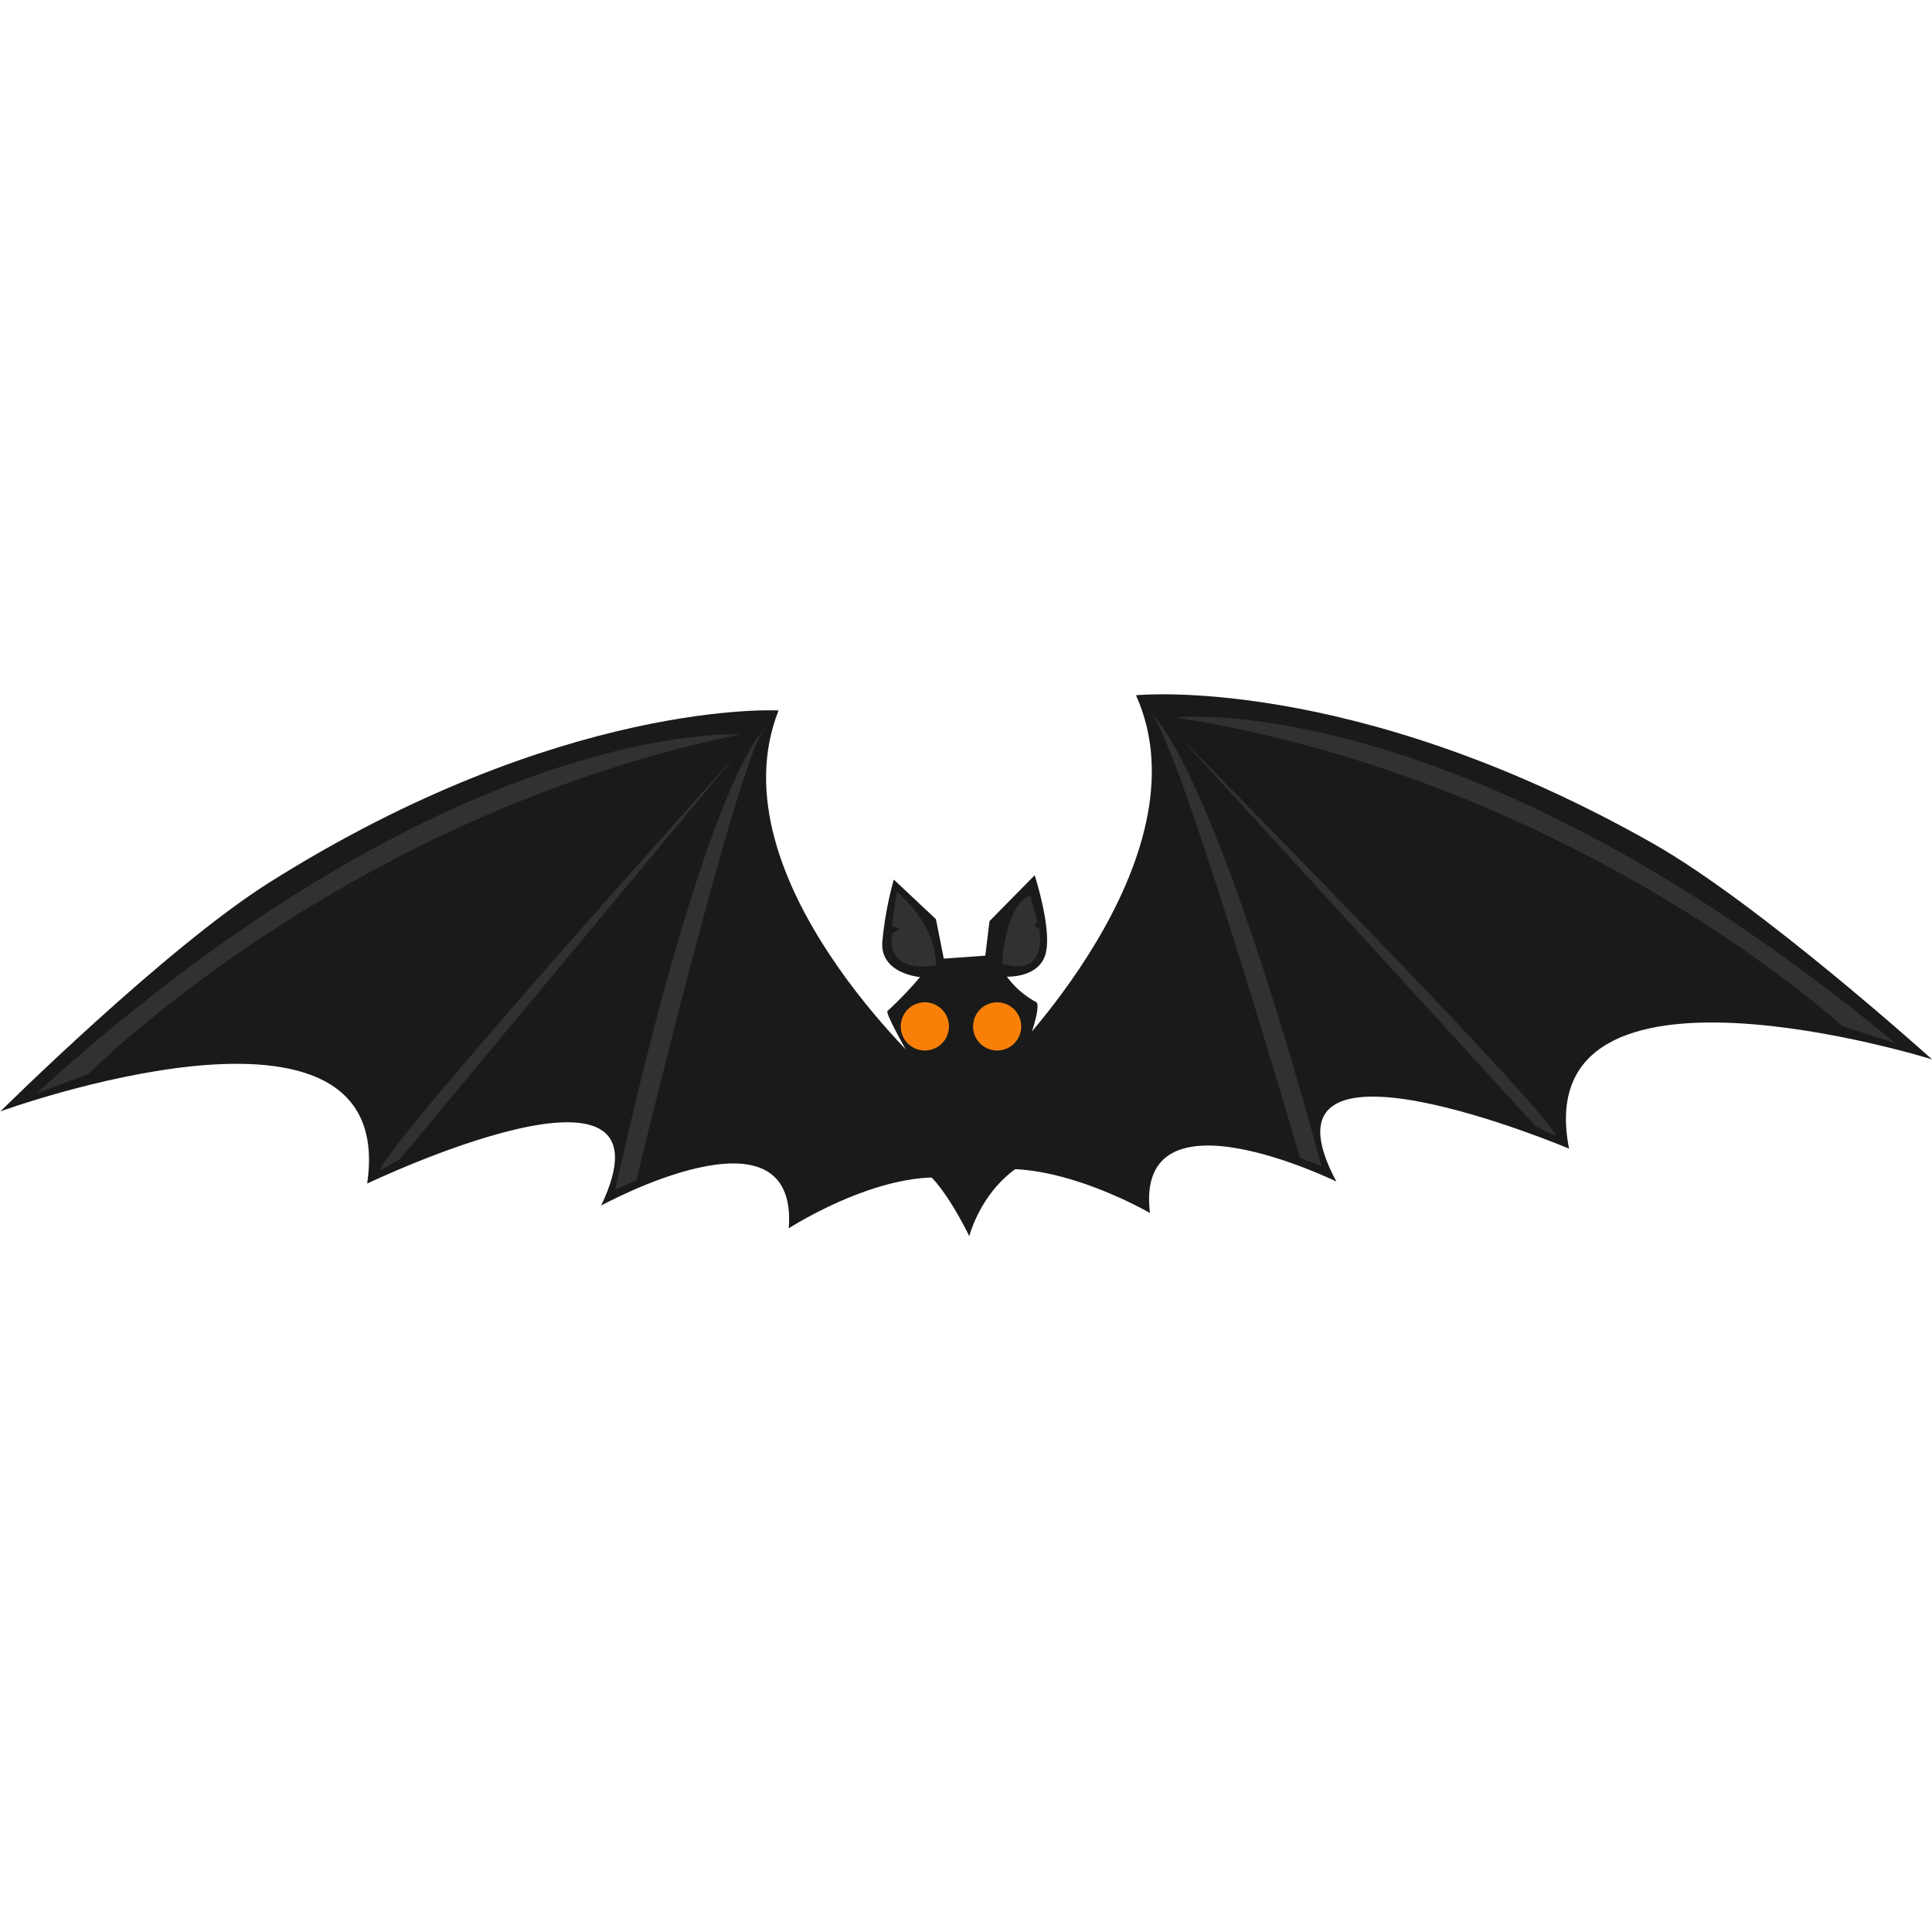 <svg xmlns="http://www.w3.org/2000/svg" width="576" height="576" viewBox="0 0 576 576">
  <g id="Group_99" data-name="Group 99" transform="translate(1585 -1305)">
    <g id="Group_90" data-name="Group 90" transform="translate(-1245.427 -303.589)">
      <g id="g582" transform="translate(-76.545 1869.537)">
        <path id="path584" d="M-27.064-36.666l12.374-.885,1.262-10.3L.034-61.523s5.179,15.9,3.285,23.3C1.438-30.835-8.254-31.294-8.254-31.294A26.282,26.282,0,0,0,.461-23.725C2.793-22.456-5.016-3.09-5.016-3.09s8.966,22.457-.187,28.8C-16.285,33.36-19.456,46.1-19.456,46.1s-8.16-17.156-14.9-20.368-.441-29-.441-29S-44.74-20.252-43.84-21.05a113.607,113.607,0,0,0,9.706-10.124s-12.058-.947-11.237-10.653a105.541,105.541,0,0,1,3.407-18.41l12.565,11.8Z" transform="translate(45.411 61.523)" fill="#1a1a1a"/>
      </g>
      <g id="g586" transform="translate(-40.79 1875.534)">
        <path id="path588" d="M0-30.018s.649-17.091,8.318-20.35L10.5-42.643l-.965,1.57,1.5.514s3.04,15-11.035,10.542" transform="translate(0 50.368)" fill="#313131"/>
      </g>
      <g id="g590" transform="translate(-73.765 1874.429)">
        <path id="path592" d="M-19.4-32.415S-18.2-43.193-31-54.389l-1.453,10.264,2.447.854-2.336,1.3s-2.92,12.079,12.941,9.553" transform="translate(32.554 54.389)" fill="#313131"/>
      </g>
      <g id="g594" transform="translate(-339.437 1820.349)">
        <path id="path596" d="M-118.147-75.8C-149.16-56.255-198.242-7.615-198.242-7.615S-79.276-50.945-88.918,13.919c0,0,94.5-45.207,69.757,6.559,0,0,58.867-32.348,55.948,6.769,0,0,33.017-21.376,54.919-13.365,4.419-4-12.622-32.663-12.622-32.663S14.014-77.223,33.742-127.141c0,0-64.725-3.615-151.889,51.339" transform="translate(198.242 127.19)" fill="#1a1a1a"/>
      </g>
      <g id="g598" transform="translate(-156.173 1826.174)">
        <path id="path600" d="M0-202.223l6.313-2.817s30.3-125.507,38.049-134.275c0,0-16.618,13.067-44.362,137.092" transform="translate(0 339.315)" fill="#313131"/>
      </g>
      <g id="g602" transform="translate(-226.325 1833.27)">
        <path id="path604" d="M0-183.259l5.76-3.092L106.53-307.494S2.052-191.387,0-183.259" transform="translate(0 307.494)" fill="#313131"/>
      </g>
      <g id="g606" transform="translate(-328.815 1827.51)">
        <path id="path608" d="M-309.51-.066s-85.758-5.565-209.824,107.082l15.642-5.88s75.769-76.67,194.182-101.2" transform="translate(519.333 0.111)" fill="#313131"/>
      </g>
      <g id="g610" transform="translate(-53.047 1815.585)">
        <path id="path612" d="M-304.288-65.6c31.881,18.07,83.19,64.359,83.19,64.359S-341.961-38.969-329.306,25.381c0,0-96.505-40.741-69.36,9.817,0,0-60.323-29.554-55.588,9.373,0,0-33.961-19.807-55.471-10.779C-514.335,30.014-498.632.579-498.632.579s62.247-61.434,40.216-110.372c0,0,64.484-6.629,154.127,44.19" transform="translate(510.573 110.077)" fill="#1a1a1a"/>
      </g>
      <g id="g614" transform="translate(3.715 1821.447)">
        <path id="path616" d="M-74.842-198.917l-6.436-2.5s-36.141-123.96-44.3-132.348c0,0,17.221,12.263,50.737,134.85" transform="translate(125.58 333.767)" fill="#313131"/>
      </g>
      <g id="g618" transform="translate(12.033 1828.155)">
        <path id="path620" d="M-165.574-175.7-171.5-178.5-277.821-294.8s109.8,111.092,112.247,119.109" transform="translate(277.821 294.805)" fill="#313131"/>
      </g>
      <g id="g622" transform="translate(10.964 1822.266)">
        <path id="path624" d="M0-.327S85.394-9.9,214.6,96.813l-15.91-5.129S119.418,18.63,0-.327" transform="translate(0 0.548)" fill="#313131"/>
      </g>
      <g id="g650" transform="translate(-71.022 1907.42)">
        <path id="path652" d="M-10.579,0a7.177,7.177,0,0,0-7.172,7.181,7.171,7.171,0,0,0,7.172,7.181,7.175,7.175,0,0,0,7.19-7.181A7.181,7.181,0,0,0-10.579,0" transform="translate(17.751)" fill="#f98008"/>
      </g>
      <g id="g654" transform="translate(-49.453 1907.428)">
        <path id="path656" d="M0-10.58A7.155,7.155,0,0,0,7.172-3.4a7.166,7.166,0,0,0,7.173-7.181,7.17,7.17,0,0,0-7.173-7.172A7.159,7.159,0,0,0,0-10.58" transform="translate(0 17.752)" fill="#f98008"/>
      </g>
    </g>
    <rect id="Rectangle_26" data-name="Rectangle 26" width="576" height="576" transform="translate(-1585 1305)" fill="none"/>
  </g>
</svg>

